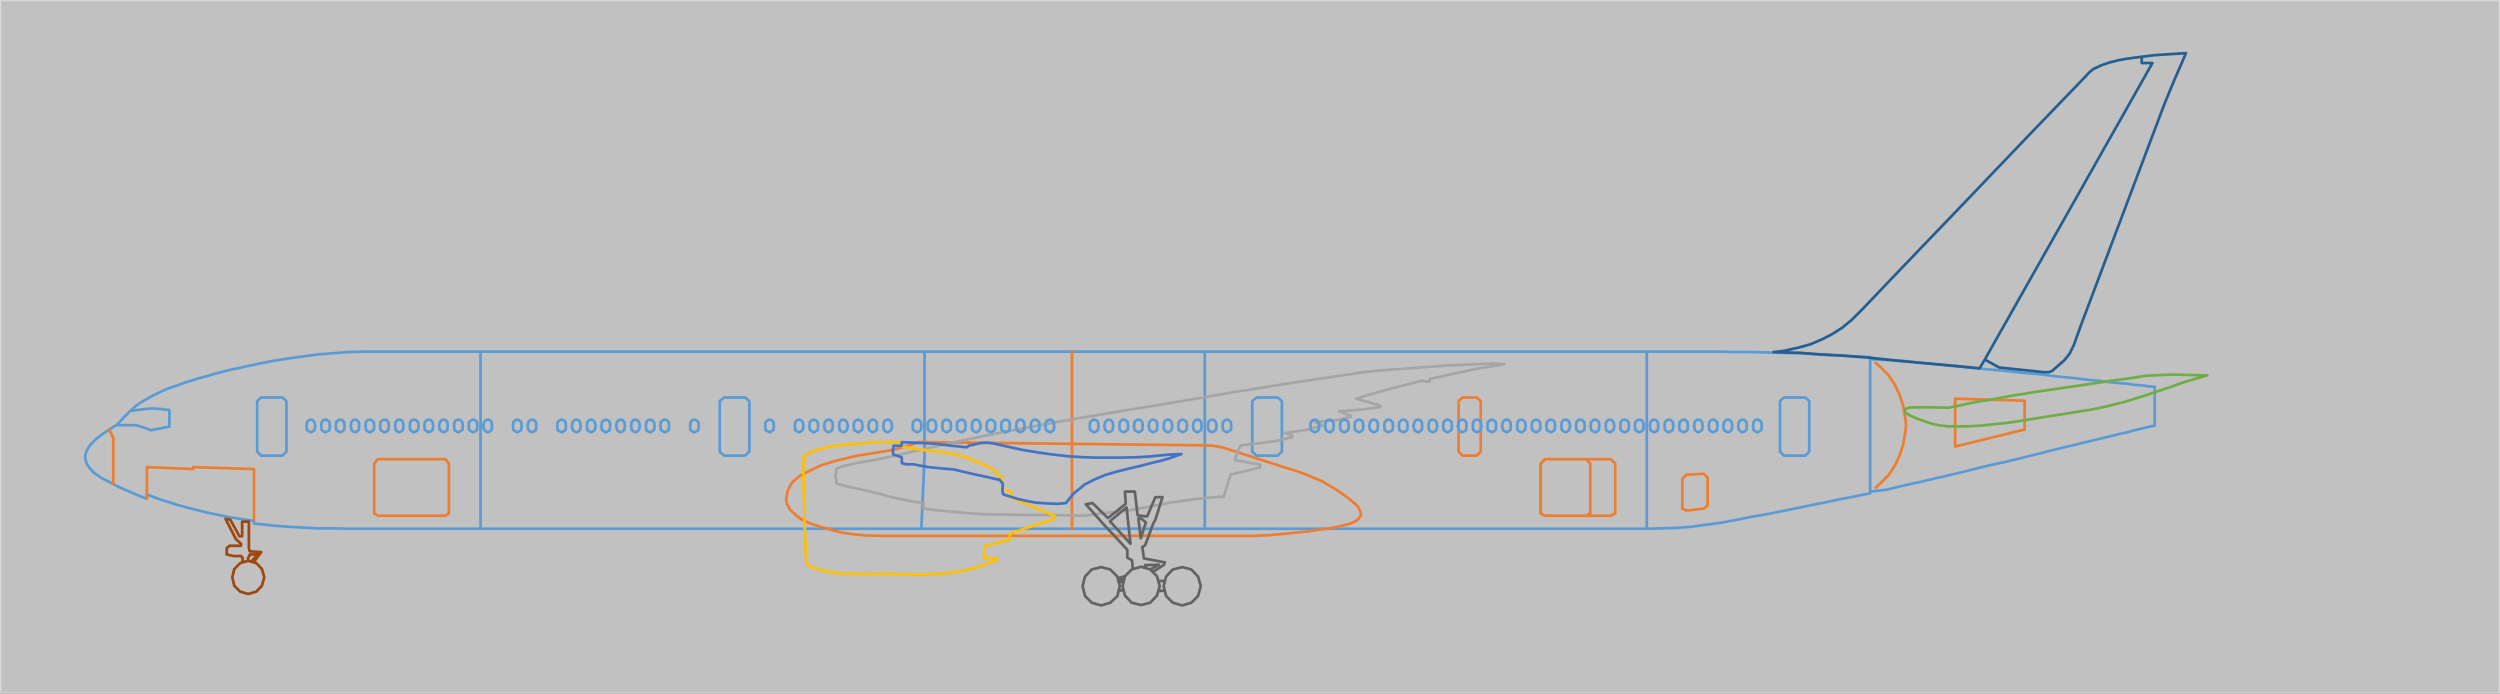 <svg width="6324" height="1755" xmlns="http://www.w3.org/2000/svg" xmlns:xlink="http://www.w3.org/1999/xlink" xml:space="preserve" overflow="hidden"><rect width="100%" height="100%" fill="#333333" stroke="none"/><defs><clipPath id="clip0"><rect x="1664" y="231" width="6324" height="1755"/></clipPath><clipPath id="clip1"><rect x="1715" y="282" width="6223" height="1655"/></clipPath><clipPath id="clip2"><rect x="1715" y="282" width="6223" height="1655"/></clipPath><clipPath id="clip3"><rect x="1715" y="282" width="6223" height="1655"/></clipPath><clipPath id="clip4"><rect x="1715" y="282" width="6223" height="1655"/></clipPath><clipPath id="clip5"><rect x="1715" y="282" width="6223" height="1655"/></clipPath><clipPath id="clip6"><rect x="1715" y="282" width="6223" height="1655"/></clipPath><clipPath id="clip7"><rect x="1715" y="282" width="6223" height="1655"/></clipPath><clipPath id="clip8"><rect x="1715" y="282" width="6223" height="1655"/></clipPath><clipPath id="clip9"><rect x="1715" y="282" width="6223" height="1655"/></clipPath><clipPath id="clip10"><rect x="1715" y="282" width="6223" height="1655"/></clipPath></defs><g clip-path="url(#clip0)" transform="translate(-1664 -231)"><rect x="1665" y="232" width="6321" height="1752" fill="#FFFFFF" fill-opacity="0.698"/><g clip-path="url(#clip1)"><path d="M1879.56 1386.55 1880.56 1378.55 1883.56 1370.55 1890.56 1358.54 1902.56 1345.54 1919.56 1331.54 1940.56 1317.54 1946.56 1313.54 1952.56 1309.54 1958.56 1306.54 1964.56 1300.54 1970.56 1294.54 1975.56 1288.54 1981.57 1282.54 1987.57 1276.54 1993.57 1270.54 2004.57 1260.54 2014.57 1252.54 2024.57 1246.54 2036.57 1239.54 2050.57 1231.54 2061.57 1226.54 2073.57 1220.54 2092.57 1212.54 2107.57 1207.54 2121.57 1202.54 2135.57 1197.54 2152.57 1192.54 2167.57 1187.54 2187.57 1182.54 2206.57 1176.54 2226.57 1171.54 2245.57 1166.54 2265.57 1162.54 2306.58 1153.54 2350.58 1144.54 2394.58 1137.54 2431.58 1132.54 2468.58 1127.54 2506.58 1124.54 2543.58 1121.54 2580.58 1120.54 2618.59 1120.5 2879.59 1120.5 2879.59 1568.5 2543.58 1568.5 2506.58 1567.55 2468.58 1567.55 2431.58 1565.55 2394.58 1563.55 2354.58 1560.55 2328.58 1557.55 2306.58 1555.55 2306.58 1548.55 2284.58 1545.55 2265.57 1542.55 2245.57 1539.55 2226.57 1535.55 2206.57 1531.55 2187.57 1527.55 2167.57 1522.55 2152.57 1518.55 2135.57 1514.55 2121.57 1510.55 2107.57 1506.55 2092.57 1501.55 2078.57 1497.55 2064.57 1492.55 2050.57 1487.55 2035.57 1481.55 2035.57 1492.55 2021.57 1487.55 1979.57 1469.55 1970.56 1465.55 1959.56 1460.55 1950.56 1455.55 1919.56 1439.55 1901.56 1426.55 1889.56 1413.55 1882.56 1402.55 1880.56 1393.55 1879.5 1386.55M2879.59 1120.5 4002.63 1120.5 4002.63 1389.55 3994.63 1568.5 2879.59 1568.5 2879.59 1120.5M4002.63 1120.5 4711.65 1120.5 4711.65 1568.5 3994.63 1568.5 4002.63 1389.55 4002.63 1120.5M4711.65 1120.5 5829.69 1120.5 5829.69 1568.5 4711.65 1568.5 4711.65 1120.5M5829.69 1120.5 5866.69 1120.5 5903.69 1120.54 5941.7 1120.54 5978.7 1120.54 6015.7 1120.54 6053.7 1121.54 6093.7 1121.54 6133.7 1122.54 6173.7 1123.54 6213.7 1124.54 6246.71 1126.54 6282.71 1128.54 6319.71 1130.54 6357.71 1132.54 6394.71 1134.54 6394.71 1478.55 6357.71 1486.55 6319.71 1493.55 6282.71 1501.55 6246.71 1508.55 6213.7 1515.55 6173.7 1523.55 6133.7 1531.55 6093.7 1538.55 6053.7 1546.55 6015.7 1553.55 5978.7 1558.55 5941.7 1563.55 5903.69 1566.55 5866.69 1567.55 5829.69 1568.5 5829.69 1120.5M6394.71 1134.54 6394.71 1139.54 6437.71 1141.54 6458.71 1142.54 6473.71 1143.54 6484.71 1144.54 6495.71 1145.54 6509.71 1147.54 6523.71 1148.54 6565.72 1152.54 6579.72 1153.54 6593.72 1155.54 6609.72 1156.54 6649.72 1161.54 6694.72 1165.54 6740.72 1169.54 6785.72 1174.54 6821.72 1177.54 6860.73 1182.54 6879.73 1184.54 6911.73 1187.54 6943.73 1191.54 6975.73 1194.54 7007.73 1198.54 7030.73 1200.54 7041.73 1201.54 7051.73 1202.54 7062.73 1204.54 7075.73 1205.54 7087.73 1206.54 7100.73 1208.54 7114.5 1209.54 7114.5 1307.54 7100.73 1310.54 7087.73 1313.54 7075.73 1316.54 7062.73 1319.54 7051.73 1322.54 7041.73 1325.54 7030.73 1327.54 6860.73 1368.55 6821.72 1378.55 6785.72 1387.55 6740.72 1398.55 6694.72 1408.55 6649.72 1419.55 6609.72 1429.55 6588.72 1434.55 6571.72 1438.55 6565.72 1439.55 6523.71 1449.55 6473.71 1460.55 6437.71 1469.55 6394.71 1474.55 6394.71 1478.55 6394.71 1134.54M1964.56 1300.54 1970.56 1294.54 1975.56 1288.54 1981.57 1282.54 1987.57 1276.54 1993.57 1270.54 1998.57 1269.54 2003.57 1269.54 2008.57 1268.54 2013.57 1267.54 2017.57 1267.54 2021.57 1266.54 2026.57 1266.54 2030.57 1265.54 2036.57 1265.54 2041.57 1264.54 2047.57 1264.54 2052.57 1264.54 2058.57 1264.54 2063.57 1265.54 2068.57 1265.54 2073.57 1265.54 2077.57 1266.54 2083.57 1267.54 2088.57 1267.54 2092.57 1268.54 2092.57 1275.54 2092.57 1282.54 2092.57 1289.54 2092.57 1296.54 2092.57 1303.54 2092.57 1310.54 2085.57 1311.54 2078.57 1312.54 2071.57 1314.54 2064.57 1315.54 2054.57 1317.54 2046.57 1319.54 2035.57 1315.54 2028.57 1312.54 2021.57 1310.54 2014.57 1308.54 2007.57 1306.54 2002.57 1306.54 1998.57 1306.54 1995.57 1306.54 1988.57 1306.54 1982.57 1306.54 1977.57 1306.54 1970.56 1306.54 1964.56 1306.54 1958.56 1306.54 1964.56 1300.54M2314.58 1245.54 2324.58 1236.54 2378.58 1236.54 2388.58 1245.54 2388.58 1373.55 2378.58 1383.55 2324.58 1383.55 2314.58 1373.55 2314.58 1245.54M3484.61 1245.54 3495.61 1236.54 3548.62 1236.54 3559.62 1245.54 3559.62 1373.55 3548.62 1383.55 3495.61 1383.55 3484.61 1373.55 3484.61 1245.54M4831.66 1245.54 4842.66 1236.54 4895.66 1236.54 4906.66 1245.54 4906.66 1373.55 4895.66 1383.55 4842.66 1383.55 4831.66 1373.55 4831.66 1245.54M6166.7 1245.54 6176.7 1236.54 6230.7 1236.54 6240.7 1245.54 6240.7 1373.55 6230.7 1383.55 6176.7 1383.55 6166.7 1373.55 6166.7 1245.54" stroke="#5B9BD5" stroke-width="6.875" stroke-linecap="round" stroke-linejoin="round" stroke-miterlimit="10" fill="none"/></g><g clip-path="url(#clip2)"><path d="M1940.5 1317.54 1950.56 1338.54 1950.56 1455.55M3657.62 1469.55 3667.62 1451.55 3684.62 1436.55 3704.62 1425.55 3739.62 1408.55 3778.62 1396.55 3832.63 1383.55 3890.63 1374.55 3928.63 1367.55 3964.63 1357.54 3987.63 1349.54 4002.63 1349.54 4711.65 1357.54 4732.66 1358.54 4758.66 1363.54 4786.66 1372.55 4821.66 1383.55 4851.66 1393.55 4883.66 1403.55 4910.66 1412.55 4943.66 1422.55 4970.66 1432.55 5008.66 1448.55 5045.67 1470.55 5076.67 1492.55 5098.67 1511.55 5105.67 1526.55 5106.67 1534.55 5100.67 1543.55 5090.67 1550.55 5076.67 1556.55 5055.67 1561.55 5027.67 1567.55 4995.66 1571.55 4971.66 1575.55 4939.66 1578.55 4911.66 1581.55 4877.66 1584.55 4832.66 1586.55 4785.66 1586.5 3964.63 1586.5 3899.63 1586.5 3854.63 1585.55 3822.63 1582.55 3795.62 1578.55 3774.62 1573.55 3746.62 1565.55 3716.62 1556.55 3690.62 1544.55 3676.62 1533.55 3662.62 1520.55 3654.62 1505.55 3652.62 1494.55 3654.62 1482.55 3657.62 1469.55M2035.57 1492.55 2035.57 1412.55 2152.57 1417.55 2152.57 1412.55 2306.58 1417.55 2306.58 1545.55M2610.59 1403.55 2619.59 1392.55 2790.59 1392.55 2799.59 1403.55 2799.59 1529.55 2790.59 1535.55 2619.59 1535.55 2610.59 1529.55 2610.59 1403.55M4375.64 1120.5 4375.64 1568.55M5561.68 1403.55 5572.68 1392.55 5675.69 1392.55 5686.69 1403.55 5686.69 1529.55 5675.69 1535.55 5572.68 1535.55 5561.68 1529.55 5561.68 1403.55M5560.68 1403.55 5571.68 1392.55 5738.69 1392.55 5749.69 1403.55 5749.69 1529.55 5738.69 1535.55 5571.68 1535.55 5560.68 1529.55 5560.68 1403.55M5919.69 1441.55 5930.69 1431.55 5973.7 1429.55 5983.7 1439.55 5983.7 1509.55 5973.7 1517.55 5930.69 1522.55 5919.69 1517.55 5919.69 1441.55M6408.71 1148.54 6420.71 1159.54 6440.71 1179.54 6456.71 1203.54 6468.71 1228.54 6477.71 1255.54 6483.71 1289.54 6485.71 1306.54 6483.71 1323.54 6477.71 1357.54 6468.71 1384.55 6456.71 1409.55 6440.71 1433.55 6420.71 1453.55 6408.71 1464.55M6609.72 1239.54 6785.5 1244.54 6785.5 1317.54 6609.72 1360.54 6609.72 1239.54M5353.68 1245.54 5363.68 1236.54 5399.68 1236.54 5409.68 1245.54 5409.68 1373.55 5399.68 1383.55 5363.68 1383.55 5353.68 1373.55 5353.68 1245.54" stroke="#ED7D31" stroke-width="6.875" stroke-linecap="round" stroke-linejoin="round" stroke-miterlimit="10" fill="none"/></g><g clip-path="url(#clip3)"><path d="M3779.62 1416.55 3795.62 1410.55 3819.63 1404.55 3857.63 1397.55 3871.63 1395.55 3914.63 1386.55 3993.63 1368.55 4064.63 1352.54 4173.64 1329.54 4331.64 1299.54 4483.65 1273.54 4630.65 1249.54 4780.66 1223.54 4938.66 1198.54 5099.67 1174.54 5113.67 1172.54 5149.67 1168.54 5323.67 1155.54 5439.68 1150.5 5469.5 1152.54 5405.68 1162.54 5335.68 1177.54 5280.67 1189.54 5280.67 1196.54 5258.67 1194.54 5176.67 1215.54 5123.67 1230.54 5094.67 1239.54 5154.67 1256.54 5155.67 1260.54 5104.67 1267.54 5050.67 1271.54 5080.67 1282.54 5080.67 1285.54 5045.67 1293.54 4989.66 1298.54 5006.66 1304.54 5007.66 1308.54 4966.66 1318.54 4913.66 1326.54 4933.66 1332.54 4933.66 1336.54 4891.66 1346.54 4831.66 1354.54 4803.66 1357.54 4796.66 1367.55 4787.66 1394.55 4851.66 1406.55 4851.66 1413.55 4776.66 1431.55 4759.66 1487.55 4735.66 1488.55 4687.65 1493.55 4630.65 1501.55 4565.65 1513.55 4522.65 1521.55 4494.65 1525.55 4466.65 1527.55 4407.65 1535.5 4367.64 1534.55 4299.64 1533.55 4257.64 1533.55 4202.64 1532.55 4148.64 1531.55 4107.63 1528.55 4041.63 1522.55 3999.63 1517.55 4000.63 1503.55 3966.63 1498.55 3937.63 1492.55 3911.63 1486.55 3886.63 1479.55 3857.63 1472.55 3821.63 1464.55 3797.62 1459.55 3780.62 1454.55 3777.5 1435.55 3779.62 1416.55" stroke="#A5A5A5" stroke-width="6.875" stroke-linecap="round" stroke-linejoin="round" stroke-miterlimit="10" fill="none"/></g><g clip-path="url(#clip4)"><path d="M3696.62 1391.55 3698.62 1385.55 3706.62 1378.55 3731.62 1368.55 3748.62 1364.55 3767.62 1360.54 3783.62 1358.54 3807.62 1355.54 3824.63 1354.54 3854.63 1351.54 3868.63 1350.54 3894.63 1349.54 3923.63 1349.5 3945.63 1350.54 3946.63 1360.54 3977.63 1366.55 4012.63 1370.55 4047.63 1374.55 4073.63 1379.55 4099.63 1385.55 4122.64 1393.55 4148.64 1404.55 4181.64 1421.55 4180.64 1425.55 4190.64 1432.55 4199.64 1441.55 4199.64 1469.55 4207.64 1470.55 4221.64 1474.55 4221.64 1489.55 4328.64 1534.55 4331.5 1535.55 4331.64 1542.55 4327.64 1544.55 4218.64 1580.55 4217.64 1596.55 4205.64 1599.55 4195.64 1599.55 4194.64 1602.55 4154.64 1612.55 4152.64 1643.55 4184.64 1643.55 4186.64 1647.55 4166.64 1654.55 4143.64 1663.55 4120.64 1669.56 4097.63 1675.56 4077.63 1678.56 4052.63 1681.56 4029.63 1682.56 4007.63 1684.56 3988.63 1684.5 3967.63 1684.5 3940.63 1683.56 3898.63 1682.56 3863.63 1683.56 3823.63 1682.56 3789.62 1681.56 3772.62 1679.56 3750.62 1675.56 3728.62 1669.56 3715.62 1664.55 3708.62 1660.55 3705.62 1657.55 3703.62 1653.55 3701.62 1617.55 3699.62 1567.55 3698.62 1509.55 3696.62 1457.55 3696.5 1406.55 3696.62 1391.55" stroke="#FFC000" stroke-width="6.875" stroke-linecap="round" stroke-linejoin="round" stroke-miterlimit="10" fill="none"/></g><g clip-path="url(#clip5)"><path d="M3924.63 1358.54 3944.63 1358.54 3945.63 1349.5 3993.63 1351.54 4029.63 1353.54 4071.63 1358.54 4109.63 1362.54 4114.64 1358.54 4145.64 1351.54 4158.64 1350.54 4175.64 1352.54 4202.64 1358.54 4225.64 1363.54 4247.64 1368.55 4289.64 1375.55 4325.64 1380.55 4369.64 1385.55 4404.64 1387.55 4433.65 1388.55 4467.65 1388.55 4501.65 1388.55 4542.65 1387.55 4573.65 1385.55 4603.65 1382.55 4628.65 1380.55 4652.5 1379.55 4640.65 1383.55 4621.65 1390.55 4600.65 1396.55 4575.65 1402.55 4548.65 1409.55 4518.65 1416.55 4486.65 1424.55 4459.65 1432.55 4433.65 1443.55 4407.64 1456.55 4378.64 1480.55 4360.64 1503.55 4340.64 1505.5 4312.64 1504.55 4284.64 1502.55 4262.64 1498.55 4236.64 1492.55 4220.64 1487.55 4201.64 1481.55 4199.64 1472.55 4200.64 1454.55 4191.64 1443.55 4190.64 1444.55 4164.64 1438.55 4136.64 1432.55 4105.63 1425.55 4076.63 1418.55 4041.63 1415.55 4011.63 1412.55 3974.63 1405.55 3956.63 1405.55 3945.63 1402.55 3944.63 1387.55 3923.63 1380.55 3922.5 1373.55 3924.63 1358.54" stroke="#4472C4" stroke-width="6.875" stroke-linecap="round" stroke-linejoin="round" stroke-miterlimit="10" fill="none"/></g><g clip-path="url(#clip6)"><path d="M6481.5 1268.54 6483.71 1265.54 6491.71 1262.54 6501.71 1261.54 6525.71 1261.54 6557.72 1261.54 6591.72 1262.54 6616.72 1257.54 6659.72 1248.54 6706.72 1240.54 6755.72 1231.54 6818.72 1221.54 6886.73 1211.54 6942.73 1203.54 6994.73 1195.54 7046.73 1188.54 7092.73 1181.54 7108.73 1180.54 7133.73 1179.54 7161.74 1178.5 7200.74 1179.54 7247.5 1180.54 7209.74 1191.54 7188.74 1197.54 7155.73 1209.54 7116.73 1222.54 7080.73 1234.54 7034.73 1248.54 6990.73 1259.54 6957.73 1266.54 6919.73 1272.54 6749.72 1299.54 6714.72 1303.54 6675.72 1307.54 6640.72 1309.54 6618.72 1309.5 6592.72 1309.54 6573.72 1307.54 6552.72 1303.54 6528.71 1295.54 6507.71 1287.54 6492.71 1280.54 6484.71 1274.54 6481.5 1268.54" stroke="#70AD47" stroke-width="6.875" stroke-linecap="round" stroke-linejoin="round" stroke-miterlimit="10" fill="none"/></g><g clip-path="url(#clip7)"><path d="M6150.5 1121.54 6176.7 1118.54 6216.7 1109.54 6244.71 1101.54 6274.71 1088.54 6299.71 1075.54 6324.71 1059.53 6347.71 1040.53 6376.71 1011.53 6438.71 946.531 6527.71 853.528 6603.72 774.526 6690.72 683.523 6798.72 570.519 6876.73 489.516 6930.73 433.514 6949.73 413.514 6959.73 405.513 6978.73 396.513 6998.73 389.513 7021.73 383.513 7043.73 379.513 7081.73 374.512 7081.73 390.513 7108.73 390.513 6684.72 1140.54 6671.72 1162.54 6464.71 1143.54 6390.71 1135.54 6324.71 1130.54 6268.71 1127.54 6217.7 1123.54 6175.7 1122.54 6150.5 1121.54M7081.73 374.512 7114.73 370.512 7160.74 367.512 7193.5 365.5 7183.74 388.513 7163.74 434.514 7139.73 492.516 6928.73 1051.53 6909.73 1104.54 6898.73 1126.54 6885.73 1142.54 6854.73 1169.54 6846.73 1172.5 6834.72 1172.54 6720.72 1160.54 6684.72 1140.54 7108.73 390.513 7081.73 390.513 7081.73 374.512" stroke="#255E91" stroke-width="6.875" stroke-linecap="round" stroke-linejoin="round" stroke-miterlimit="10" fill="none"/></g><g clip-path="url(#clip8)"><path d="M2293.58 1550.55 2276.57 1550.55 2276.57 1587.55 2269.57 1587.55 2246.57 1545.55 2234.5 1543.5 2260.57 1594.55 2273.57 1606.55 2273.57 1611.55 2244.57 1611.55 2237.57 1617.55 2237.57 1633.55 2254.57 1637.55 2273.57 1637.55 2277.57 1641.55 2277.57 1653.55 2291.58 1649.55 2291.58 1641.55 2295.58 1636.55 2295.58 1633.55 2315.58 1633.55 2299.58 1651.55 2305.58 1653.55 2324.58 1627.55 2295.58 1625.55 2293.58 1617.55 2293.58 1550.55M2291.58 1649.55 2312.58 1655.55 2326.58 1670.55 2332.5 1691.56 2326.58 1712.56 2312.58 1727.56 2291.58 1733.5 2271.57 1727.56 2256.57 1712.56 2251.57 1691.56 2256.57 1670.55 2271.57 1655.55 2291.58 1649.55" stroke="#9E480E" stroke-width="6.875" stroke-linecap="round" stroke-linejoin="round" stroke-miterlimit="10" fill="none"/></g><g clip-path="url(#clip9)"><path d="M4604.65 1488.55 4586.65 1545.55 4581.65 1554.55 4560.65 1610.55 4553.65 1614.55 4557.65 1643.55 4610.65 1653.55 4608.65 1659.55 4580.65 1677.56 4573.65 1671.56 4595.65 1659.55 4560.65 1660.55 4561.65 1667.55 4550.65 1664.55 4529.65 1670.56 4527.65 1648.55 4515.65 1641.55 4515.65 1621.55 4457.65 1559.55 4410.65 1506.55 4427.65 1503.55 4466.65 1541.55 4511.65 1505.55 4509.65 1474.5 4534.65 1474.5 4541.65 1534.55 4565.65 1537.55 4586.65 1488.55 4604.65 1488.55M4549.65 1592.55 4562.65 1552.55 4550.65 1542.55 4543.65 1542.55 4549.65 1592.55M4513.65 1514.55 4471.65 1549.55 4523.65 1606.55 4513.65 1514.55M4594.65 1700.56 4610.65 1700.56M4609.65 1725.56 4594.65 1725.56M4505.65 1724.56 4493.65 1724.56M4491.65 1693.56 4509.65 1688.56M4492.65 1699.56 4507.65 1695.56M4493.65 1703.56 4505.65 1702.56M4449.65 1665.55 4472.65 1671.56 4490.65 1689.56 4496.65 1713.56 4490.65 1738.56 4472.65 1755.56 4449.65 1762.5 4425.65 1755.56 4408.65 1738.56 4402.5 1713.56 4408.65 1689.56 4425.65 1671.56 4449.65 1665.55M4550.65 1664.55 4573.65 1671.56 4590.65 1688.56 4597.65 1713.56 4590.65 1737.56 4573.65 1755.56 4550.65 1761.56 4526.65 1755.56 4509.65 1737.56 4503.65 1713.56 4509.65 1688.56 4526.65 1671.56 4550.65 1664.55M4654.65 1665.55 4677.65 1671.56 4694.65 1689.56 4701.5 1713.56 4694.65 1738.56 4677.65 1755.56 4654.65 1762.5 4630.65 1755.56 4613.65 1738.56 4607.65 1713.56 4613.65 1689.56 4630.65 1671.56 4654.65 1665.55" stroke="#636363" stroke-width="6.875" stroke-linecap="round" stroke-linejoin="round" stroke-miterlimit="10" fill="none"/></g><g clip-path="url(#clip10)"><path d="M2439.5 1308.54 2440.58 1298.54 2445.58 1293.54 2450.58 1292.5 2454.58 1293.54 2459.58 1298.54 2461.58 1308.54 2459.58 1318.54 2454.58 1322.54 2450.58 1324.5 2445.58 1322.54 2440.58 1318.54 2439.5 1308.54M2476.58 1308.54 2477.58 1298.54 2482.58 1293.54 2487.58 1292.5 2491.58 1293.54 2497.58 1298.54 2498.58 1308.54 2497.58 1318.54 2491.58 1322.54 2487.58 1324.5 2482.58 1322.54 2477.58 1318.54 2476.58 1308.54M2513.58 1308.54 2514.58 1298.54 2520.58 1293.54 2524.58 1292.5 2529.58 1293.54 2534.58 1298.54 2535.58 1308.54 2534.58 1318.54 2529.58 1322.54 2524.58 1324.5 2520.58 1322.54 2514.58 1318.54 2513.58 1308.54M2551.58 1308.54 2552.58 1298.54 2557.58 1293.54 2562.58 1292.5 2566.58 1293.54 2571.58 1298.54 2572.58 1308.54 2571.58 1318.54 2566.58 1322.54 2562.58 1324.5 2557.58 1322.54 2552.58 1318.54 2551.58 1308.54M2588.58 1308.54 2589.58 1298.54 2594.59 1293.54 2599.59 1292.5 2603.59 1293.54 2609.59 1298.54 2610.59 1308.54 2609.59 1318.54 2603.59 1322.54 2599.59 1324.5 2594.59 1322.54 2589.58 1318.54 2588.58 1308.54M2625.59 1308.54 2626.59 1298.54 2632.59 1293.54 2636.59 1292.5 2641.59 1293.54 2646.59 1298.54 2647.59 1308.54 2646.59 1318.54 2641.59 1322.54 2636.59 1324.5 2632.59 1322.54 2626.59 1318.54 2625.59 1308.54M2663.59 1308.54 2664.59 1298.54 2669.59 1293.54 2673.59 1292.5 2678.59 1293.54 2683.59 1298.54 2684.59 1308.54 2683.59 1318.54 2678.59 1322.54 2673.59 1324.5 2669.59 1322.54 2664.59 1318.54 2663.59 1308.54M2700.59 1308.54 2701.59 1298.54 2706.59 1293.54 2711.59 1292.5 2715.59 1293.54 2721.59 1298.54 2722.59 1308.54 2721.59 1318.54 2715.59 1322.54 2711.59 1324.5 2706.59 1322.54 2701.59 1318.54 2700.59 1308.54M2737.59 1308.54 2738.59 1298.54 2744.59 1293.54 2748.59 1292.5 2753.59 1293.54 2758.59 1298.54 2759.59 1308.54 2758.59 1318.54 2753.59 1322.54 2748.59 1324.5 2744.59 1322.54 2738.59 1318.54 2737.59 1308.54M2774.59 1308.54 2776.59 1298.54 2781.59 1293.54 2785.59 1292.5 2790.59 1293.54 2795.59 1298.54 2796.59 1308.54 2795.59 1318.54 2790.59 1322.54 2785.59 1324.5 2781.59 1322.54 2776.59 1318.54 2774.59 1308.54M2812.59 1308.54 2813.59 1298.54 2818.59 1293.54 2823.59 1292.5 2827.59 1293.54 2833.59 1298.54 2834.59 1308.54 2833.59 1318.54 2827.59 1322.54 2823.59 1324.5 2818.59 1322.54 2813.59 1318.54 2812.59 1308.54M2849.59 1308.54 2850.59 1298.54 2856.59 1293.54 2860.59 1292.5 2865.59 1293.54 2870.59 1298.54 2871.59 1308.54 2870.59 1318.54 2865.59 1322.54 2860.59 1324.5 2856.59 1322.54 2850.59 1318.54 2849.59 1308.54M2886.59 1308.54 2888.59 1298.54 2893.59 1293.54 2897.6 1292.5 2902.6 1293.54 2907.6 1298.54 2908.6 1308.54 2907.6 1318.54 2902.6 1322.54 2897.6 1324.5 2893.59 1322.54 2888.59 1318.54 2886.59 1308.54M2961.6 1308.54 2962.6 1298.54 2968.6 1293.54 2972.6 1292.5 2976.6 1293.54 2982.6 1298.54 2983.6 1308.54 2982.6 1318.54 2976.6 1322.54 2972.6 1324.5 2968.6 1322.54 2962.6 1318.54 2961.6 1308.54M2998.6 1308.54 3000.6 1298.54 3005.6 1293.54 3009.6 1292.5 3014.6 1293.54 3019.6 1298.54 3020.6 1308.54 3019.6 1318.54 3014.6 1322.54 3009.6 1324.5 3005.6 1322.54 3000.6 1318.54 2998.6 1308.54M3073.6 1308.54 3074.6 1298.54 3080.6 1293.54 3084.6 1292.5 3088.6 1293.54 3094.6 1298.54 3095.6 1308.54 3094.6 1318.54 3088.6 1322.54 3084.6 1324.5 3080.6 1322.54 3074.6 1318.54 3073.6 1308.54M3110.6 1308.54 3112.6 1298.54 3117.6 1293.54 3121.6 1292.5 3126.6 1293.54 3131.6 1298.54 3132.6 1308.54 3131.6 1318.54 3126.6 1322.54 3121.6 1324.5 3117.6 1322.54 3112.6 1318.54 3110.6 1308.54M3148.6 1308.54 3149.6 1298.54 3154.6 1293.54 3159.6 1292.5 3163.6 1293.54 3168.6 1298.54 3170.6 1308.54 3168.6 1318.54 3163.6 1322.54 3159.6 1324.5 3154.6 1322.54 3149.6 1318.54 3148.6 1308.54M3185.6 1308.54 3186.6 1298.54 3192.6 1293.54 3196.6 1292.5 3200.6 1293.54 3206.61 1298.54 3207.61 1308.54 3206.61 1318.54 3200.6 1322.54 3196.6 1324.5 3192.6 1322.54 3186.6 1318.54 3185.6 1308.54M3222.61 1308.54 3224.61 1298.54 3229.61 1293.54 3233.61 1292.5 3238.61 1293.54 3243.61 1298.54 3244.61 1308.54 3243.61 1318.54 3238.61 1322.54 3233.61 1324.5 3229.61 1322.54 3224.61 1318.54 3222.61 1308.54M3260.61 1308.54 3261.61 1298.54 3266.61 1293.54 3271.61 1292.5 3275.61 1293.54 3280.61 1298.54 3282.61 1308.54 3280.61 1318.54 3275.61 1322.54 3271.61 1324.5 3266.61 1322.54 3261.61 1318.54 3260.61 1308.54M3297.61 1308.54 3298.61 1298.54 3303.61 1293.54 3308.61 1292.5 3312.61 1293.54 3318.61 1298.54 3319.61 1308.54 3318.61 1318.54 3312.61 1322.54 3308.61 1324.5 3303.61 1322.54 3298.61 1318.54 3297.61 1308.54M3334.61 1308.54 3335.61 1298.54 3341.61 1293.54 3345.61 1292.5 3350.61 1293.54 3355.61 1298.54 3356.61 1308.54 3355.61 1318.54 3350.61 1322.54 3345.61 1324.5 3341.61 1322.54 3335.61 1318.54 3334.61 1308.54M3409.61 1308.54 3410.61 1298.54 3415.61 1293.54 3420.61 1292.5 3424.61 1293.54 3430.61 1298.54 3431.61 1308.54 3430.61 1318.54 3424.61 1322.54 3420.61 1324.5 3415.61 1322.54 3410.61 1318.54 3409.61 1308.54M3599.62 1308.54 3600.62 1298.54 3606.62 1293.54 3610.62 1292.5 3614.62 1293.54 3620.62 1298.54 3621.62 1308.54 3620.62 1318.54 3614.62 1322.54 3610.62 1324.5 3606.62 1322.54 3600.62 1318.54 3599.62 1308.54M3674.62 1308.54 3675.62 1298.54 3680.62 1293.54 3685.62 1292.5 3689.62 1293.54 3694.62 1298.54 3696.62 1308.54 3694.62 1318.54 3689.62 1322.54 3685.62 1324.5 3680.62 1322.54 3675.62 1318.54 3674.62 1308.54M3711.62 1308.54 3712.62 1298.54 3718.62 1293.54 3722.62 1292.5 3726.62 1293.54 3732.62 1298.54 3733.62 1308.54 3732.62 1318.54 3726.62 1322.54 3722.62 1324.5 3718.62 1322.54 3712.62 1318.54 3711.62 1308.54M3748.62 1308.54 3750.62 1298.54 3755.62 1293.54 3759.62 1292.5 3764.62 1293.54 3769.62 1298.54 3770.62 1308.54 3769.62 1318.54 3764.62 1322.54 3759.62 1324.5 3755.62 1322.54 3750.62 1318.54 3748.62 1308.54M3786.62 1308.54 3787.62 1298.54 3792.62 1293.54 3797.62 1292.5 3801.62 1293.54 3806.62 1298.54 3808.62 1308.54 3806.62 1318.54 3801.62 1322.54 3797.62 1324.5 3792.62 1322.54 3787.62 1318.54 3786.62 1308.54M3823.63 1308.54 3824.63 1298.54 3830.63 1293.54 3834.63 1292.5 3838.63 1293.54 3844.63 1298.54 3845.63 1308.54 3844.63 1318.54 3838.63 1322.54 3834.63 1324.5 3830.63 1322.54 3824.63 1318.54 3823.63 1308.54M3860.63 1308.54 3862.63 1298.54 3867.63 1293.54 3871.63 1292.5 3876.63 1293.54 3881.63 1298.54 3882.63 1308.54 3881.63 1318.54 3876.63 1322.54 3871.63 1324.5 3867.63 1322.54 3862.63 1318.54 3860.63 1308.54M3898.63 1308.54 3899.63 1298.54 3904.63 1293.54 3909.63 1292.5 3913.63 1293.54 3918.63 1298.54 3920.63 1308.54 3918.63 1318.54 3913.63 1322.54 3909.63 1324.5 3904.63 1322.54 3899.63 1318.54 3898.63 1308.54M3972.63 1308.54 3973.63 1298.54 3979.63 1293.54 3983.63 1292.5 3988.63 1293.54 3993.63 1298.54 3994.63 1308.54 3993.63 1318.54 3988.63 1322.54 3983.63 1324.5 3979.63 1322.54 3973.63 1318.54 3972.63 1308.54M4010.63 1308.54 4011.63 1298.54 4016.63 1293.54 4021.63 1292.5 4025.63 1293.54 4030.63 1298.54 4032.63 1308.54 4030.63 1318.54 4025.63 1322.54 4021.63 1324.5 4016.63 1322.54 4011.63 1318.54 4010.63 1308.54M4047.63 1308.54 4048.63 1298.54 4053.63 1293.54 4058.63 1292.5 4062.63 1293.54 4068.63 1298.54 4069.63 1308.54 4068.63 1318.54 4062.63 1322.54 4058.63 1324.5 4053.63 1322.54 4048.63 1318.54 4047.63 1308.54M4084.63 1308.54 4085.63 1298.54 4091.63 1293.54 4095.63 1292.5 4100.63 1293.54 4105.63 1298.54 4106.63 1308.54 4105.63 1318.54 4100.63 1322.54 4095.63 1324.5 4091.63 1322.54 4085.63 1318.54 4084.63 1308.54M4122.64 1308.54 4123.64 1298.54 4128.64 1293.54 4133.64 1292.5 4137.64 1293.54 4142.64 1298.54 4144.64 1308.54 4142.64 1318.54 4137.64 1322.54 4133.64 1324.5 4128.64 1322.54 4123.64 1318.54 4122.64 1308.54M4159.64 1308.54 4160.64 1298.54 4165.64 1293.54 4170.64 1292.5 4174.64 1293.54 4180.64 1298.54 4181.64 1308.54 4180.64 1318.54 4174.64 1322.54 4170.64 1324.5 4165.64 1322.54 4160.64 1318.54 4159.64 1308.54M4196.64 1308.54 4197.64 1298.54 4203.64 1293.54 4207.64 1292.5 4212.64 1293.54 4217.64 1298.54 4218.64 1308.54 4217.64 1318.54 4212.64 1322.54 4207.64 1324.5 4203.64 1322.54 4197.64 1318.54 4196.64 1308.54M4234.64 1308.54 4235.64 1298.54 4240.64 1293.54 4245.64 1292.5 4249.64 1293.54 4254.64 1298.54 4255.64 1308.54 4254.64 1318.54 4249.64 1322.54 4245.64 1324.5 4240.64 1322.54 4235.64 1318.54 4234.64 1308.54M4271.64 1308.54 4272.64 1298.54 4277.64 1293.54 4282.64 1292.5 4286.64 1293.54 4292.64 1298.54 4293.64 1308.54 4292.64 1318.54 4286.64 1322.54 4282.64 1324.5 4277.64 1322.54 4272.64 1318.54 4271.64 1308.54M4308.64 1308.54 4309.64 1298.54 4315.64 1293.54 4319.64 1292.5 4324.64 1293.54 4329.64 1298.54 4330.64 1308.54 4329.64 1318.54 4324.64 1322.54 4319.64 1324.5 4315.64 1322.54 4309.64 1318.54 4308.64 1308.54M4420.65 1308.54 4421.65 1298.54 4427.65 1293.54 4431.65 1292.5 4436.65 1293.54 4441.65 1298.54 4442.65 1308.54 4441.65 1318.54 4436.65 1322.54 4431.65 1324.5 4427.65 1322.54 4421.65 1318.54 4420.65 1308.54M4457.65 1308.54 4459.65 1298.54 4464.65 1293.54 4468.65 1292.5 4473.65 1293.54 4478.65 1298.54 4479.65 1308.54 4478.65 1318.54 4473.65 1322.54 4468.65 1324.5 4464.65 1322.54 4459.65 1318.54 4457.65 1308.54M4495.65 1308.54 4496.65 1298.54 4501.65 1293.54 4506.65 1292.5 4510.65 1293.54 4516.65 1298.54 4517.65 1308.54 4516.65 1318.54 4510.65 1322.54 4506.65 1324.5 4501.65 1322.54 4496.65 1318.54 4495.65 1308.54M4532.65 1308.54 4533.65 1298.54 4539.65 1293.54 4543.65 1292.5 4548.65 1293.54 4553.65 1298.54 4554.65 1308.54 4553.65 1318.54 4548.65 1322.54 4543.65 1324.5 4539.65 1322.54 4533.65 1318.54 4532.65 1308.54M4569.65 1308.54 4571.65 1298.54 4576.65 1293.54 4580.65 1292.5 4585.65 1293.54 4590.65 1298.54 4591.65 1308.54 4590.65 1318.54 4585.65 1322.54 4580.65 1324.5 4576.65 1322.54 4571.65 1318.54 4569.65 1308.54M4607.65 1308.54 4608.65 1298.54 4613.65 1293.54 4618.65 1292.5 4622.65 1293.54 4627.65 1298.54 4629.65 1308.54 4627.65 1318.54 4622.65 1322.54 4618.65 1324.5 4613.65 1322.54 4608.65 1318.54 4607.65 1308.54M4644.65 1308.54 4645.65 1298.54 4651.65 1293.54 4655.65 1292.5 4659.65 1293.54 4665.65 1298.54 4666.65 1308.54 4665.65 1318.54 4659.65 1322.54 4655.65 1324.5 4651.65 1322.54 4645.65 1318.54 4644.65 1308.54M4681.65 1308.54 4683.65 1298.54 4688.65 1293.54 4692.65 1292.5 4697.65 1293.54 4702.65 1298.54 4703.65 1308.54 4702.65 1318.54 4697.65 1322.54 4692.65 1324.5 4688.65 1322.54 4683.65 1318.54 4681.65 1308.54M4719.66 1308.54 4720.66 1298.54 4725.66 1293.54 4730.66 1292.5 4734.66 1293.54 4739.66 1298.54 4741.66 1308.54 4739.66 1318.54 4734.66 1322.54 4730.66 1324.5 4725.66 1322.54 4720.66 1318.54 4719.66 1308.54M4756.66 1308.54 4757.66 1298.54 4763.66 1293.54 4767.66 1292.5 4771.66 1293.54 4777.66 1298.54 4778.66 1308.54 4777.66 1318.54 4771.66 1322.54 4767.66 1324.5 4763.66 1322.54 4757.66 1318.54 4756.66 1308.54M4978.66 1308.54 4979.66 1298.54 4985.66 1293.54 4989.66 1292.5 4994.66 1293.54 4999.66 1298.54 5000.66 1308.54 4999.66 1318.54 4994.66 1322.54 4989.66 1324.5 4985.66 1322.54 4979.66 1318.54 4978.66 1308.54M5015.66 1308.54 5017.67 1298.54 5022.67 1293.54 5026.67 1292.5 5031.67 1293.54 5036.67 1298.54 5037.67 1308.54 5036.67 1318.54 5031.67 1322.54 5026.67 1324.5 5022.67 1322.54 5017.67 1318.54 5015.66 1308.54M5053.67 1308.54 5054.67 1298.54 5059.67 1293.54 5064.67 1292.5 5068.67 1293.54 5074.67 1298.54 5075.67 1308.54 5074.67 1318.54 5068.67 1322.54 5064.67 1324.5 5059.67 1322.54 5054.67 1318.54 5053.67 1308.54M5090.67 1308.54 5091.67 1298.54 5097.67 1293.54 5101.67 1292.5 5106.67 1293.54 5111.67 1298.54 5112.67 1308.54 5111.67 1318.54 5106.67 1322.54 5101.67 1324.5 5097.67 1322.54 5091.67 1318.54 5090.67 1308.54M5127.67 1308.54 5129.67 1298.54 5134.67 1293.54 5138.67 1292.5 5143.67 1293.54 5148.67 1298.54 5149.67 1308.54 5148.67 1318.54 5143.67 1322.54 5138.67 1324.5 5134.67 1322.54 5129.67 1318.54 5127.67 1308.54M5165.67 1308.54 5166.67 1298.54 5171.67 1293.54 5176.67 1292.5 5180.67 1293.54 5186.67 1298.54 5187.67 1308.54 5186.67 1318.54 5180.67 1322.54 5176.67 1324.5 5171.67 1322.54 5166.67 1318.54 5165.67 1308.54M5202.67 1308.54 5203.67 1298.54 5209.67 1293.54 5213.67 1292.5 5218.67 1293.54 5223.67 1298.54 5224.67 1308.54 5223.67 1318.54 5218.67 1322.54 5213.67 1324.5 5209.67 1322.54 5203.67 1318.54 5202.67 1308.54M5239.67 1308.54 5241.67 1298.54 5246.67 1293.54 5250.67 1292.5 5255.67 1293.54 5260.67 1298.54 5261.67 1308.54 5260.67 1318.54 5255.67 1322.54 5250.67 1324.5 5246.67 1322.54 5241.67 1318.54 5239.67 1308.54M5277.67 1308.54 5278.67 1298.54 5283.67 1293.54 5288.67 1292.5 5292.67 1293.54 5297.67 1298.54 5299.67 1308.54 5297.67 1318.54 5292.67 1322.54 5288.67 1324.5 5283.67 1322.54 5278.67 1318.54 5277.67 1308.54M5314.67 1308.54 5315.67 1298.54 5321.67 1293.54 5325.67 1292.5 5329.67 1293.54 5335.67 1298.54 5336.67 1308.54 5335.67 1318.54 5329.67 1322.54 5325.67 1324.5 5321.67 1322.54 5315.67 1318.54 5314.67 1308.54M5351.68 1308.54 5353.68 1298.54 5358.68 1293.54 5362.68 1292.5 5367.68 1293.54 5372.68 1298.54 5373.68 1308.54 5372.68 1318.54 5367.68 1322.54 5362.68 1324.5 5358.68 1322.54 5353.68 1318.54 5351.68 1308.54M5389.68 1308.54 5390.68 1298.54 5395.68 1293.54 5400.68 1292.5 5404.68 1293.54 5409.68 1298.54 5411.68 1308.54 5409.68 1318.54 5404.68 1322.54 5400.68 1324.5 5395.68 1322.54 5390.68 1318.54 5389.68 1308.54M5426.68 1308.54 5427.68 1298.54 5433.68 1293.54 5437.68 1292.5 5441.68 1293.54 5447.68 1298.54 5448.68 1308.54 5447.68 1318.54 5441.68 1322.54 5437.68 1324.5 5433.68 1322.54 5427.68 1318.54 5426.68 1308.54M5463.68 1308.54 5465.68 1298.54 5470.68 1293.54 5474.68 1292.5 5479.68 1293.54 5484.68 1298.54 5485.68 1308.54 5484.68 1318.54 5479.68 1322.54 5474.68 1324.5 5470.68 1322.54 5465.68 1318.54 5463.68 1308.54M5501.68 1308.54 5502.68 1298.54 5507.68 1293.54 5512.68 1292.5 5516.68 1293.54 5521.68 1298.54 5523.68 1308.54 5521.68 1318.54 5516.68 1322.54 5512.68 1324.5 5507.68 1322.54 5502.68 1318.54 5501.68 1308.54M5538.68 1308.54 5539.68 1298.54 5545.68 1293.54 5549.68 1292.5 5553.68 1293.54 5559.68 1298.54 5560.68 1308.54 5559.68 1318.54 5553.68 1322.54 5549.68 1324.5 5545.68 1322.54 5539.68 1318.54 5538.68 1308.54M5575.68 1308.54 5576.68 1298.54 5582.68 1293.54 5586.68 1292.5 5591.68 1293.54 5596.68 1298.54 5597.68 1308.54 5596.68 1318.54 5591.68 1322.54 5586.68 1324.5 5582.68 1322.54 5576.68 1318.54 5575.68 1308.54M5613.68 1308.54 5614.68 1298.54 5619.68 1293.54 5624.68 1292.5 5628.68 1293.54 5633.68 1298.54 5635.69 1308.54 5633.68 1318.54 5628.68 1322.54 5624.68 1324.5 5619.68 1322.54 5614.68 1318.54 5613.68 1308.54M5650.69 1308.54 5651.69 1298.54 5656.69 1293.54 5661.69 1292.5 5665.69 1293.54 5671.69 1298.54 5672.69 1308.54 5671.69 1318.54 5665.69 1322.54 5661.69 1324.5 5656.69 1322.54 5651.69 1318.54 5650.69 1308.54M5687.69 1308.54 5688.69 1298.54 5694.69 1293.54 5698.69 1292.5 5703.69 1293.54 5708.69 1298.54 5709.69 1308.54 5708.69 1318.54 5703.69 1322.54 5698.69 1324.5 5694.69 1322.54 5688.69 1318.54 5687.69 1308.54M5725.69 1308.54 5726.69 1298.54 5731.69 1293.54 5736.69 1292.5 5740.69 1293.54 5745.69 1298.54 5747.69 1308.54 5745.69 1318.54 5740.69 1322.54 5736.69 1324.5 5731.69 1322.54 5726.69 1318.54 5725.69 1308.54M5762.69 1308.54 5763.69 1298.54 5768.69 1293.54 5773.69 1292.5 5777.69 1293.54 5783.69 1298.54 5784.69 1308.54 5783.69 1318.54 5777.69 1322.54 5773.69 1324.5 5768.69 1322.54 5763.69 1318.54 5762.69 1308.54M5799.69 1308.54 5800.69 1298.54 5806.69 1293.54 5810.69 1292.5 5815.69 1293.54 5820.69 1298.54 5821.69 1308.54 5820.69 1318.54 5815.69 1322.54 5810.69 1324.5 5806.69 1322.54 5800.69 1318.54 5799.69 1308.54M5837.69 1308.54 5838.69 1298.54 5843.69 1293.54 5848.69 1292.5 5852.69 1293.54 5857.69 1298.54 5858.69 1308.54 5857.69 1318.54 5852.69 1322.54 5848.69 1324.5 5843.69 1322.54 5838.69 1318.54 5837.69 1308.54M5874.69 1308.54 5875.69 1298.54 5880.69 1293.54 5885.69 1292.5 5889.69 1293.54 5895.69 1298.54 5896.69 1308.54 5895.69 1318.54 5889.69 1322.54 5885.69 1324.5 5880.69 1322.54 5875.69 1318.54 5874.69 1308.54M5911.69 1308.54 5912.69 1298.54 5918.69 1293.54 5922.69 1292.5 5927.69 1293.54 5932.69 1298.54 5933.69 1308.54 5932.69 1318.54 5927.69 1322.54 5922.69 1324.5 5918.69 1322.54 5912.69 1318.54 5911.69 1308.54M5949.7 1308.54 5950.7 1298.54 5955.7 1293.54 5959.7 1292.5 5964.7 1293.54 5969.7 1298.54 5970.7 1308.54 5969.7 1318.54 5964.7 1322.54 5959.7 1324.5 5955.7 1322.54 5950.7 1318.54 5949.7 1308.54M5986.7 1308.54 5987.7 1298.54 5992.7 1293.54 5997.7 1292.5 6001.7 1293.54 6007.7 1298.54 6008.7 1308.54 6007.7 1318.54 6001.7 1322.54 5997.7 1324.5 5992.7 1322.54 5987.7 1318.54 5986.7 1308.54M6023.7 1308.54 6024.7 1298.54 6030.7 1293.54 6034.7 1292.5 6039.7 1293.54 6044.7 1298.54 6045.7 1308.54 6044.7 1318.54 6039.7 1322.54 6034.7 1324.5 6030.7 1322.54 6024.7 1318.54 6023.7 1308.54M6060.7 1308.54 6062.7 1298.54 6067.7 1293.54 6071.7 1292.5 6076.7 1293.54 6081.7 1298.54 6082.7 1308.54 6081.7 1318.54 6076.7 1322.54 6071.7 1324.5 6067.7 1322.54 6062.7 1318.54 6060.7 1308.54M6098.7 1308.54 6099.7 1298.54 6104.7 1293.54 6109.7 1292.5 6113.7 1293.54 6119.7 1298.54 6120.5 1308.54 6119.7 1318.54 6113.7 1322.54 6109.7 1324.5 6104.7 1322.54 6099.7 1318.54 6098.7 1308.54" stroke="#5B9BD5" stroke-width="6.875" stroke-linecap="round" stroke-linejoin="round" stroke-miterlimit="10" fill="none"/></g><rect x="1665.5" y="232.5" width="6321" height="1752" stroke="#D9D9D9" stroke-width="3.438" stroke-linejoin="round" stroke-miterlimit="10" fill="none"/></g></svg>